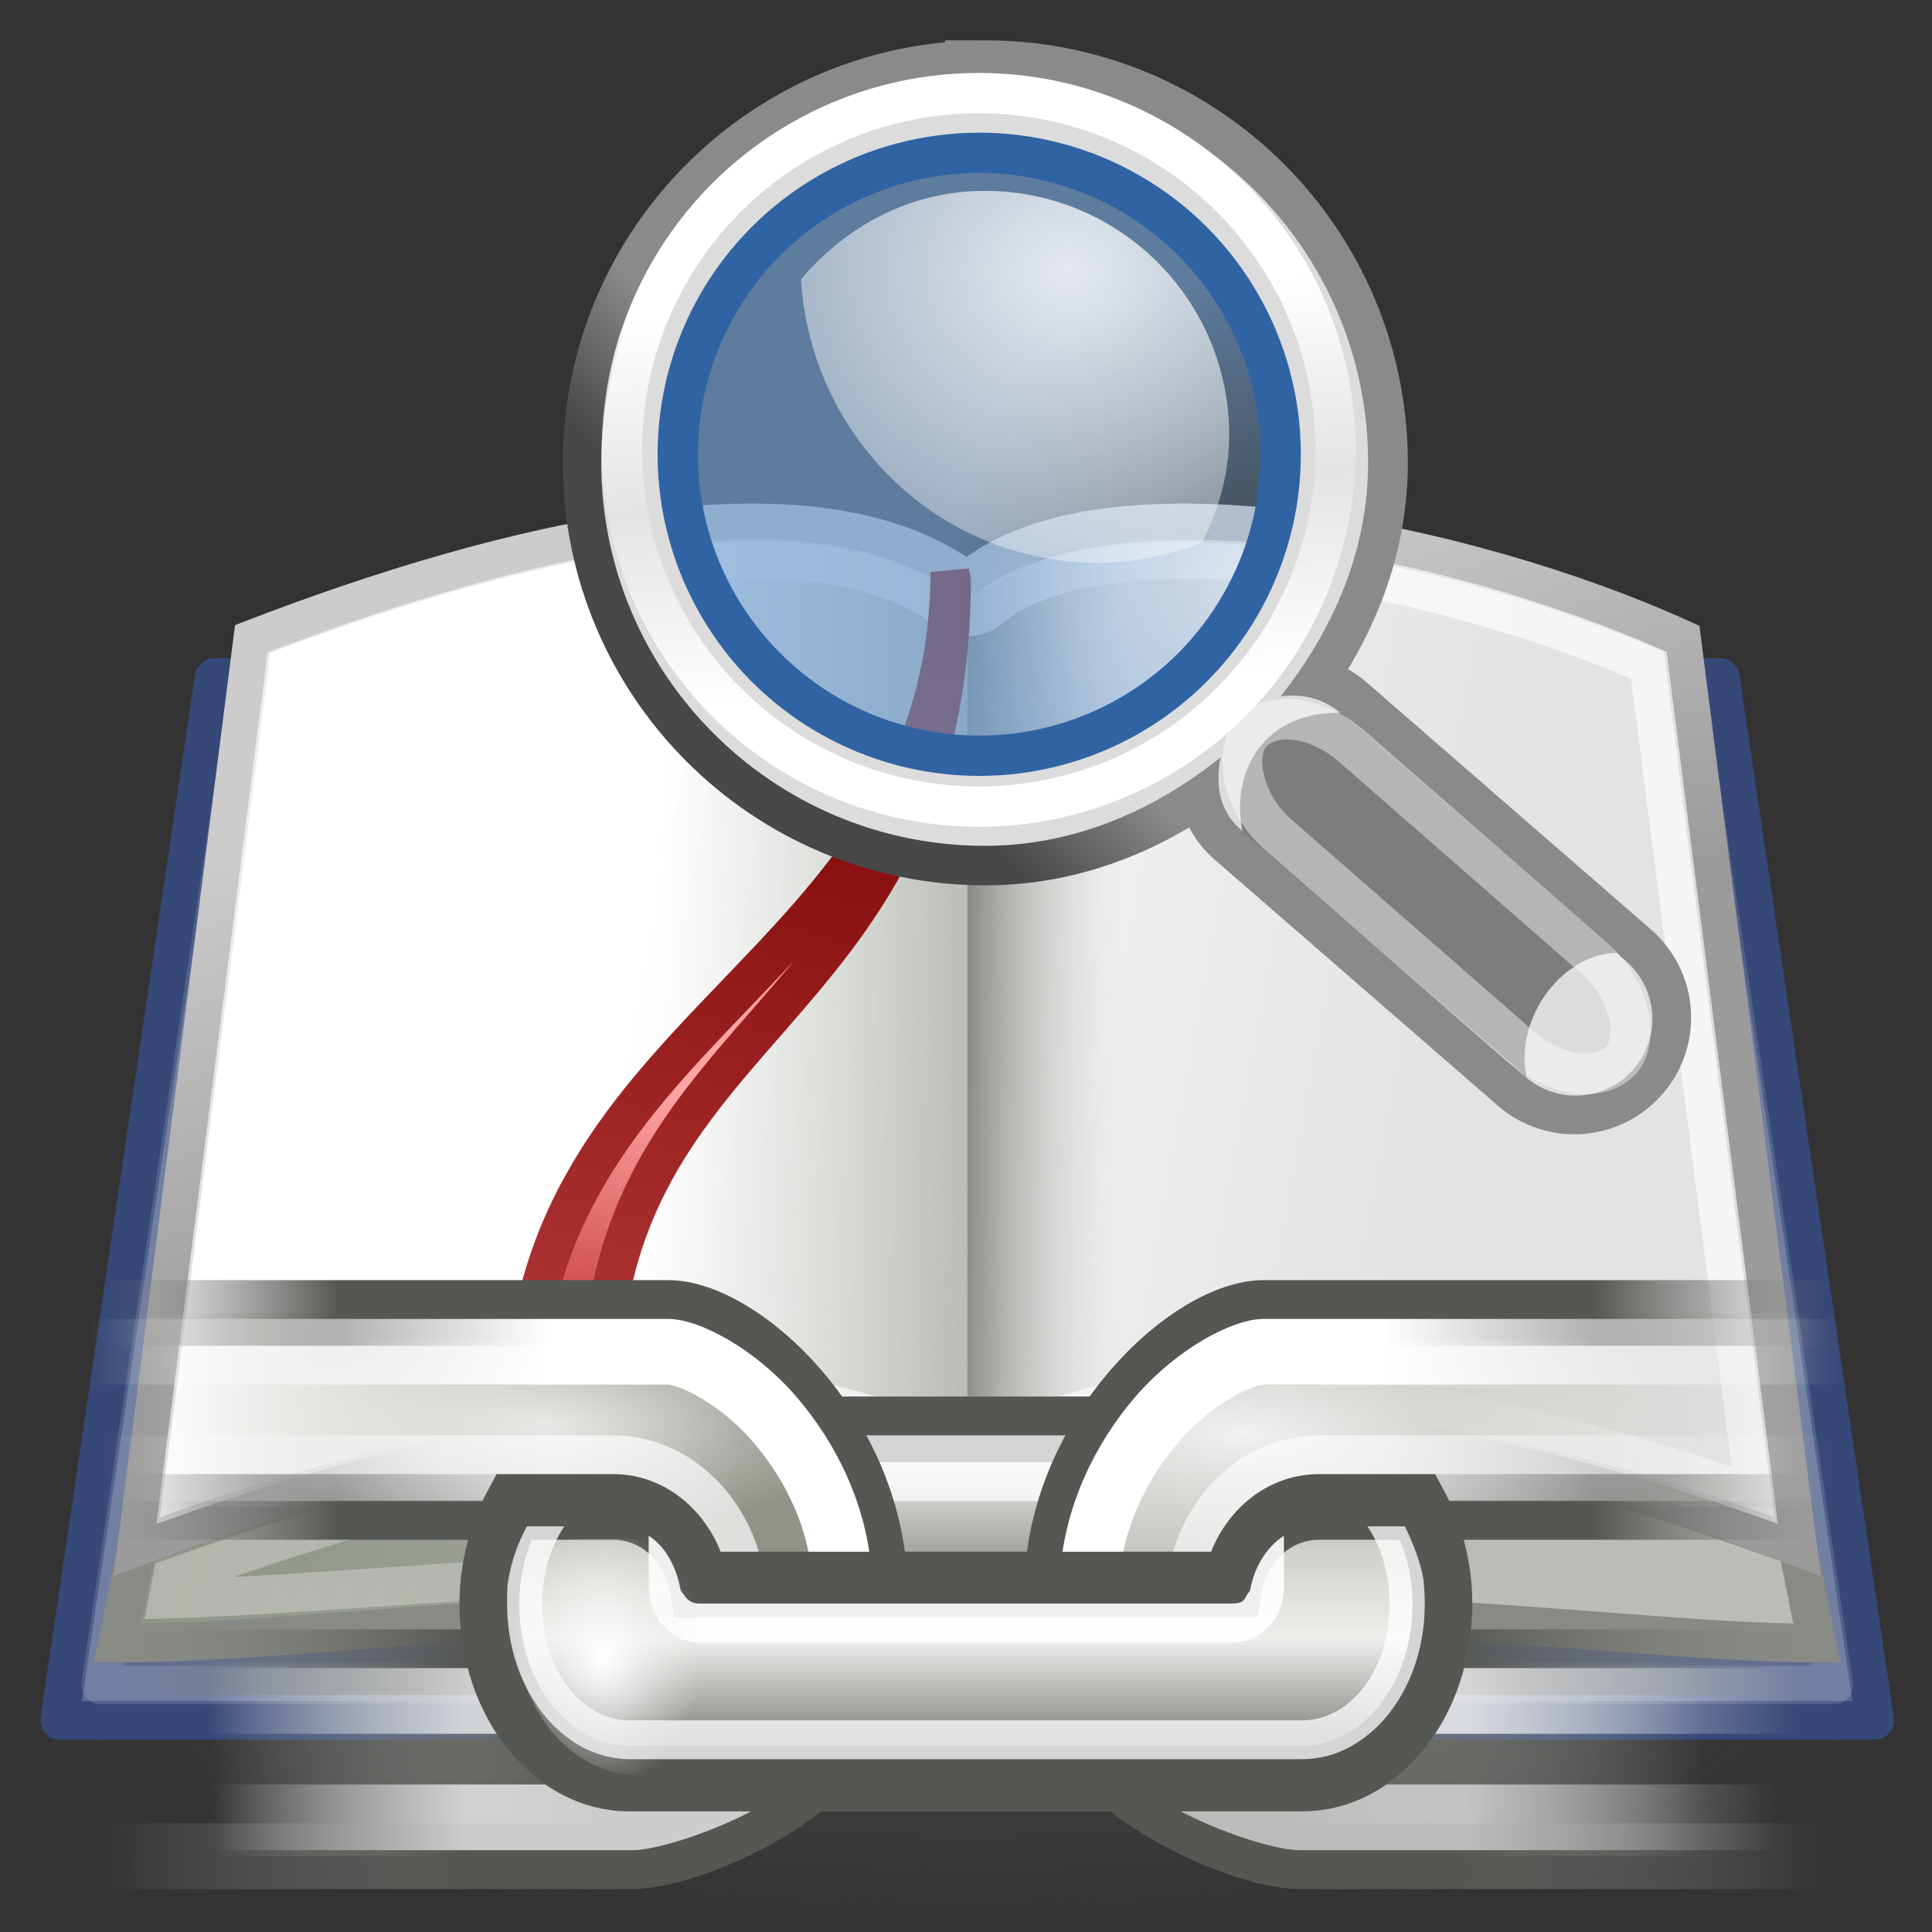 <?xml version="1.0" encoding="UTF-8" standalone="no"?>
<!-- Created with Inkscape (http://www.inkscape.org/) -->

<svg
   width="48"
   height="48"
   viewBox="0 0 12.7 12.7"
   version="1.1"
   id="svg4296"
   inkscape:version="1.1.1 (3bf5ae0d25, 2021-09-20)"
   sodipodi:docname="gramps-citation-ref.svg"
   xmlns:inkscape="http://www.inkscape.org/namespaces/inkscape"
   xmlns:sodipodi="http://sodipodi.sourceforge.net/DTD/sodipodi-0.dtd"
   xmlns:xlink="http://www.w3.org/1999/xlink"
   xmlns="http://www.w3.org/2000/svg"
   xmlns:svg="http://www.w3.org/2000/svg">
  <rect x="0" y="0" width="12.7" height="12.7" fill="#333333" stroke="none"/>
  <sodipodi:namedview
     id="namedview4298"
     pagecolor="#ededed"
     bordercolor="#666666"
     borderopacity="1.0"
     inkscape:pageshadow="2"
     inkscape:pageopacity="1"
     inkscape:pagecheckerboard="0"
     inkscape:document-units="mm"
     showgrid="true"
     units="px"
     inkscape:showpageshadow="false"
     showguides="true"
     inkscape:guide-bbox="true"
     inkscape:zoom="11.4017"
     inkscape:cx="33.328363"
     inkscape:cy="23.899945"
     inkscape:window-width="1920"
     inkscape:window-height="1001"
     inkscape:window-x="-9"
     inkscape:window-y="-9"
     inkscape:window-maximized="1"
     inkscape:current-layer="layer1">
    <inkscape:grid
       type="xygrid"
       id="grid4462"
       spacingx="0.265"
       spacingy="0.265"
       empspacing="10"
       originx="0"
       originy="0" />
    <sodipodi:guide
       position="0.265,0.265"
       orientation="1,0"
       id="guide4464" />
    <sodipodi:guide
       position="0.265,12.435"
       orientation="0,-1"
       id="guide4466" />
    <sodipodi:guide
       position="12.435,0.265"
       orientation="0,-1"
       id="guide4468" />
    <sodipodi:guide
       position="12.435,12.435"
       orientation="1,0"
       id="guide4470" />
  </sodipodi:namedview>
  <defs
     id="defs4293">
    <radialGradient
       inkscape:collect="always"
       xlink:href="#linearGradient4467"
       id="radialGradient2738"
       gradientUnits="userSpaceOnUse"
       gradientTransform="matrix(2.593,0,0,2.252,-25.06,-18.941)"
       cx="15.414"
       cy="13.078"
       fx="15.414"
       fy="13.078"
       r="6.656" />
    <radialGradient
       inkscape:collect="always"
       xlink:href="#linearGradient4454"
       id="radialGradient2736"
       gradientUnits="userSpaceOnUse"
       gradientTransform="matrix(-1,0,0,1,43.352,0)"
       cx="18.241"
       cy="21.818"
       fx="18.241"
       fy="21.818"
       r="8.309" />
    <linearGradient
       inkscape:collect="always"
       xlink:href="#linearGradient2366"
       id="linearGradient2734"
       gradientUnits="userSpaceOnUse"
       gradientTransform="matrix(-1,0,0,1,44.178,0)"
       x1="18.293"
       y1="13.602"
       x2="17.501"
       y2="25.743" />
    <linearGradient
       inkscape:collect="always"
       xlink:href="#linearGradient4440"
       id="linearGradient2732"
       gradientUnits="userSpaceOnUse"
       gradientTransform="matrix(-1.335,0,0,1.291,55.158,-7.461)"
       x1="30.656"
       y1="34"
       x2="33.219"
       y2="31.062" />
    <linearGradient
       inkscape:collect="always"
       xlink:href="#linearGradient2846"
       id="linearGradient2730"
       gradientUnits="userSpaceOnUse"
       gradientTransform="matrix(-1,0,0,1,48.184,0)"
       x1="27.366"
       y1="26.58"
       x2="31.336"
       y2="30.558" />
    <linearGradient
       id="linearGradient4467">
      <stop
         id="stop4469"
         offset="0"
         style="stop-color:#ffffff;stop-opacity:1;" />
      <stop
         id="stop4471"
         offset="1"
         style="stop-color:#ffffff;stop-opacity:0.248;" />
    </linearGradient>
    <linearGradient
       id="linearGradient4454">
      <stop
         id="stop4456"
         offset="0"
         style="stop-color:#729fcf;stop-opacity:0.208;" />
      <stop
         id="stop4458"
         offset="1"
         style="stop-color:#729fcf;stop-opacity:0.676;" />
    </linearGradient>
    <linearGradient
       id="linearGradient2366">
      <stop
         style="stop-color:#ffffff;stop-opacity:1;"
         offset="0"
         id="stop2368" />
      <stop
         id="stop2374"
         offset="0.5"
         style="stop-color:#ffffff;stop-opacity:0.219;" />
      <stop
         style="stop-color:#ffffff;stop-opacity:1;"
         offset="1"
         id="stop2370" />
    </linearGradient>
    <linearGradient
       id="linearGradient4440">
      <stop
         id="stop4442"
         offset="0"
         style="stop-color:#7d7d7d;stop-opacity:1;" />
      <stop
         style="stop-color:#b1b1b1;stop-opacity:1;"
         offset="0.5"
         id="stop4448" />
      <stop
         id="stop4444"
         offset="1"
         style="stop-color:#686868;stop-opacity:1;" />
    </linearGradient>
    <linearGradient
       id="linearGradient2846">
      <stop
         style="stop-color:#8a8a8a;stop-opacity:1;"
         offset="0"
         id="stop2848" />
      <stop
         style="stop-color:#484848;stop-opacity:1;"
         offset="1"
         id="stop2850" />
    </linearGradient>
    <linearGradient
       id="linearGradient4477"
       inkscape:collect="always">
      <stop
         id="stop4479"
         offset="0"
         style="stop-color:#000000;stop-opacity:1;" />
      <stop
         id="stop4481"
         offset="1"
         style="stop-color:#000000;stop-opacity:0;" />
    </linearGradient>
    <linearGradient
       inkscape:collect="always"
       id="linearGradient2309">
      <stop
         style="stop-color:#ffffff;stop-opacity:1;"
         offset="0"
         id="stop2311" />
      <stop
         style="stop-color:#ffffff;stop-opacity:0;"
         offset="1"
         id="stop2313" />
    </linearGradient>
    <linearGradient
       inkscape:collect="always"
       id="linearGradient2301">
      <stop
         style="stop-color:#790000;stop-opacity:1"
         offset="0"
         id="stop2303" />
      <stop
         style="stop-color:#b03636;stop-opacity:1"
         offset="1"
         id="stop2305" />
    </linearGradient>
    <linearGradient
       inkscape:collect="always"
       id="linearGradient2286">
      <stop
         style="stop-color:#555753"
         offset="0"
         id="stop2288" />
      <stop
         style="stop-color:#555753;stop-opacity:0"
         offset="1"
         id="stop2290" />
    </linearGradient>
    <linearGradient
       inkscape:collect="always"
       id="linearGradient2276">
      <stop
         style="stop-color:#babdb6;stop-opacity:1;"
         offset="0"
         id="stop2278" />
      <stop
         style="stop-color:#8f9488;stop-opacity:1"
         offset="1"
         id="stop2280" />
    </linearGradient>
    <linearGradient
       inkscape:collect="always"
       id="linearGradient2258">
      <stop
         style="stop-color:#ffa4a4;stop-opacity:1"
         offset="0"
         id="stop2260" />
      <stop
         style="stop-color:#a40000"
         offset="1"
         id="stop2262" />
    </linearGradient>
    <linearGradient
       inkscape:collect="always"
       id="linearGradient2235">
      <stop
         style="stop-color:#cccccc;stop-opacity:1"
         offset="0"
         id="stop2237" />
      <stop
         style="stop-color:#9b9b9b;stop-opacity:1"
         offset="1"
         id="stop2239" />
    </linearGradient>
    <linearGradient
       inkscape:collect="always"
       id="linearGradient2229">
      <stop
         style="stop-color:#888a85"
         offset="0"
         id="stop2231" />
      <stop
         style="stop-color:#d3d7cf;stop-opacity:0;"
         offset="1"
         id="stop2233" />
    </linearGradient>
    <linearGradient
       id="linearGradient2221"
       inkscape:collect="always">
      <stop
         id="stop2223"
         offset="0"
         style="stop-color:#babdb6" />
      <stop
         id="stop2225"
         offset="1"
         style="stop-color:#d3d7cf;stop-opacity:0;" />
    </linearGradient>
    <linearGradient
       inkscape:collect="always"
       id="linearGradient2184">
      <stop
         style="stop-color:#ffffff;stop-opacity:1;"
         offset="0"
         id="stop2186" />
      <stop
         style="stop-color:#e3e3e3;stop-opacity:1"
         offset="1"
         id="stop2188" />
    </linearGradient>
    <radialGradient
       inkscape:collect="always"
       xlink:href="#linearGradient4477"
       id="radialGradient7516"
       gradientUnits="userSpaceOnUse"
       gradientTransform="matrix(1,0,0,0.238,-1.864568e-14,28.933)"
       cx="24.13"
       cy="37.968"
       fx="24.13"
       fy="37.968"
       r="16.529" />
    <linearGradient
       inkscape:collect="always"
       xlink:href="#linearGradient2846"
       id="linearGradient7518"
       gradientUnits="userSpaceOnUse"
       x1="27.366"
       y1="26.58"
       x2="31.336"
       y2="30.558" />
    <linearGradient
       inkscape:collect="always"
       xlink:href="#linearGradient4440"
       id="linearGradient7520"
       gradientUnits="userSpaceOnUse"
       gradientTransform="matrix(1.335,0,0,1.291,-6.974,-7.461)"
       x1="30.656"
       y1="34"
       x2="33.219"
       y2="31.062" />
    <linearGradient
       inkscape:collect="always"
       xlink:href="#linearGradient2366"
       id="linearGradient7522"
       gradientUnits="userSpaceOnUse"
       x1="18.293"
       y1="13.602"
       x2="17.501"
       y2="25.743" />
    <radialGradient
       inkscape:collect="always"
       xlink:href="#linearGradient4454"
       id="radialGradient7524"
       gradientUnits="userSpaceOnUse"
       cx="18.241"
       cy="21.818"
       fx="18.241"
       fy="21.818"
       r="8.309" />
    <radialGradient
       inkscape:collect="always"
       xlink:href="#linearGradient4467"
       id="radialGradient7526"
       gradientUnits="userSpaceOnUse"
       gradientTransform="matrix(2.593,-7.7469e-24,-5.714443e-24,2.252,-25.06,-18.941)"
       cx="15.414"
       cy="13.078"
       fx="15.414"
       fy="13.078"
       r="6.656" />
    <linearGradient
       id="linearGradient3702">
      <stop
         style="stop-color:black;stop-opacity:0;"
         offset="0"
         id="stop3704" />
      <stop
         id="stop3710"
         offset="0.5"
         style="stop-color:black;stop-opacity:1;" />
      <stop
         style="stop-color:black;stop-opacity:0;"
         offset="1"
         id="stop3706" />
    </linearGradient>
    <linearGradient
       id="linearGradient5345">
      <stop
         style="stop-color:#ef2929;stop-opacity:1;"
         offset="0"
         id="stop5347" />
      <stop
         id="stop1936"
         offset="0.425"
         style="stop-color:#cc0000;stop-opacity:1;" />
      <stop
         id="stop7129"
         offset="0.904"
         style="stop-color:#cc0000;stop-opacity:1;" />
      <stop
         style="stop-color:#ef2929;stop-opacity:1;"
         offset="1"
         id="stop5349" />
    </linearGradient>
    <linearGradient
       id="linearGradient2378">
      <stop
         style="stop-color:#ffffff;stop-opacity:1;"
         offset="0"
         id="stop2380" />
      <stop
         id="stop4146"
         offset="0.25"
         style="stop-color:#fefede;stop-opacity:0.918;" />
      <stop
         id="stop2386"
         offset="0.5"
         style="stop-color:#f5f328;stop-opacity:1;" />
      <stop
         style="stop-color:#f5f32d;stop-opacity:0.122;"
         offset="1"
         id="stop2382" />
    </linearGradient>
    <linearGradient
       id="linearGradient15662">
      <stop
         id="stop15664"
         offset="0"
         style="stop-color:#ffffff;stop-opacity:1;" />
      <stop
         id="stop15666"
         offset="1"
         style="stop-color:#f8f8f8;stop-opacity:1;" />
    </linearGradient>
    <linearGradient
       id="linearGradient269">
      <stop
         id="stop270"
         offset="0"
         style="stop-color:#a3a3a3;stop-opacity:1;" />
      <stop
         id="stop271"
         offset="1"
         style="stop-color:#8a8a8a;stop-opacity:1;" />
    </linearGradient>
    <linearGradient
       id="linearGradient259">
      <stop
         id="stop260"
         offset="0"
         style="stop-color:#fafafa;stop-opacity:1;" />
      <stop
         id="stop261"
         offset="1"
         style="stop-color:#bbbbbb;stop-opacity:1;" />
    </linearGradient>
    <radialGradient
       inkscape:collect="always"
       xlink:href="#linearGradient2378"
       id="radialGradient3271"
       cx="38.659"
       cy="9.341"
       fx="38.659"
       fy="9.341"
       r="8.342"
       gradientUnits="userSpaceOnUse" />
    <linearGradient
       id="linearGradient7273">
      <stop
         style="stop-color:#edc07d;stop-opacity:1"
         offset="0"
         id="stop7269" />
      <stop
         style="stop-color:#df9725;stop-opacity:1;"
         offset="1"
         id="stop7271" />
    </linearGradient>
    <radialGradient
       inkscape:collect="always"
       xlink:href="#linearGradient4477"
       id="radialGradient1702"
       gradientUnits="userSpaceOnUse"
       cx="31.113"
       cy="19.009"
       fx="31.113"
       fy="19.009"
       r="8.662" />
    <linearGradient
       id="linearGradient3493">
      <stop
         id="stop3495"
         offset="0"
         style="stop-color:#888a85;stop-opacity:1;" />
      <stop
         id="stop3497"
         offset="1"
         style="stop-color:#555753;stop-opacity:0.941;" />
    </linearGradient>
    <radialGradient
       inkscape:collect="always"
       xlink:href="#linearGradient3493"
       id="radialGradient1732"
       gradientUnits="userSpaceOnUse"
       gradientTransform="matrix(1.799,3.805072e-16,-2.72323e-16,1.169,-52.174,24.564)"
       cx="28.09"
       cy="27.203"
       fx="28.09"
       fy="27.203"
       r="13.565" />
    <radialGradient
       inkscape:collect="always"
       xlink:href="#linearGradient4477"
       id="radialGradient1708"
       gradientUnits="userSpaceOnUse"
       cx="31.113"
       cy="19.009"
       fx="31.113"
       fy="19.009"
       r="8.662" />
    <linearGradient
       id="linearGradient2614">
      <stop
         id="stop2616"
         offset="0"
         style="stop-color:#d3d7cf;stop-opacity:1;" />
      <stop
         id="stop2618"
         offset="1"
         style="stop-color:#aeb1a9;stop-opacity:1;" />
    </linearGradient>
    <radialGradient
       inkscape:collect="always"
       xlink:href="#linearGradient2614"
       id="radialGradient1710"
       gradientUnits="userSpaceOnUse"
       gradientTransform="matrix(0.788,3.877637e-16,-3.877637e-16,0.788,6.221,3.618)"
       cx="29.345"
       cy="17.064"
       fx="29.345"
       fy="17.064"
       r="9.162" />
    <linearGradient
       id="linearGradient4344">
      <stop
         style="stop-color:#727e0a;stop-opacity:1;"
         offset="0"
         id="stop4346" />
      <stop
         style="stop-color:#5b6508;stop-opacity:1;"
         offset="1"
         id="stop4348" />
    </linearGradient>
    <linearGradient
       id="linearGradient4338">
      <stop
         id="stop4340"
         offset="0"
         style="stop-color:#e9b15e;stop-opacity:1;" />
      <stop
         id="stop4342"
         offset="1"
         style="stop-color:#966416;stop-opacity:1;" />
    </linearGradient>
    <linearGradient
       id="linearGradient4163">
      <stop
         style="stop-color:#3b74bc;stop-opacity:1;"
         offset="0"
         id="stop4165" />
      <stop
         style="stop-color:#2d5990;stop-opacity:1;"
         offset="1"
         id="stop4167" />
    </linearGradient>
    <linearGradient
       id="linearGradient3824">
      <stop
         style="stop-color:#ffffff;stop-opacity:1;"
         offset="0"
         id="stop3826" />
      <stop
         style="stop-color:#c9c9c9;stop-opacity:1;"
         offset="1"
         id="stop3828" />
    </linearGradient>
    <linearGradient
       id="linearGradient3800">
      <stop
         style="stop-color:#f4d9b1;stop-opacity:1;"
         offset="0"
         id="stop3802" />
      <stop
         style="stop-color:#df9725;stop-opacity:1;"
         offset="1"
         id="stop3804" />
    </linearGradient>
    <radialGradient
       inkscape:collect="always"
       xlink:href="#linearGradient3800"
       id="radialGradient3806"
       cx="29.345"
       cy="17.064"
       fx="29.345"
       fy="17.064"
       r="9.162"
       gradientUnits="userSpaceOnUse" />
    <linearGradient
       inkscape:collect="always"
       xlink:href="#linearGradient3824"
       id="linearGradient4175"
       gradientUnits="userSpaceOnUse"
       x1="30.936"
       y1="29.553"
       x2="30.936"
       y2="35.803"
       gradientTransform="translate(0.707,0)" />
    <linearGradient
       inkscape:collect="always"
       xlink:href="#linearGradient3824"
       id="linearGradient4332"
       gradientUnits="userSpaceOnUse"
       x1="30.936"
       y1="29.553"
       x2="30.936"
       y2="35.803"
       gradientTransform="translate(-13.125,-7)" />
    <radialGradient
       inkscape:collect="always"
       xlink:href="#linearGradient4344"
       id="radialGradient4350"
       cx="16.215"
       cy="19.836"
       fx="16.215"
       fy="19.836"
       r="13.565"
       gradientTransform="matrix(1,0,0,0.682,0,8.234)"
       gradientUnits="userSpaceOnUse" />
    <linearGradient
       inkscape:collect="always"
       xlink:href="#linearGradient4477"
       id="linearGradient4372"
       gradientUnits="userSpaceOnUse"
       gradientTransform="matrix(0.983,0.182,-0.182,0.983,-7.072,-9.825)"
       x1="20.662"
       y1="35.818"
       x2="22.627"
       y2="36.218" />
    <radialGradient
       inkscape:collect="always"
       xlink:href="#linearGradient4477"
       id="radialGradient2343"
       gradientUnits="userSpaceOnUse"
       cx="31.113"
       cy="19.009"
       fx="31.113"
       fy="19.009"
       r="8.662" />
    <radialGradient
       inkscape:collect="always"
       xlink:href="#linearGradient4163"
       id="radialGradient2345"
       gradientUnits="userSpaceOnUse"
       gradientTransform="matrix(1.298,0,0,0.885,-8.359,4.94)"
       cx="28.09"
       cy="27.203"
       fx="28.09"
       fy="27.203"
       r="13.565" />
    <linearGradient
       inkscape:collect="always"
       xlink:href="#linearGradient3824"
       id="linearGradient2347"
       gradientUnits="userSpaceOnUse"
       x1="30.936"
       y1="29.553"
       x2="30.936"
       y2="35.803" />
    <radialGradient
       inkscape:collect="always"
       xlink:href="#linearGradient4477"
       id="radialGradient2349"
       gradientUnits="userSpaceOnUse"
       cx="31.113"
       cy="19.009"
       fx="31.113"
       fy="19.009"
       r="8.662" />
    <radialGradient
       inkscape:collect="always"
       xlink:href="#linearGradient3800"
       id="radialGradient2351"
       gradientUnits="userSpaceOnUse"
       gradientTransform="matrix(0.788,0,0,0.788,6.221,3.618)"
       cx="29.345"
       cy="17.064"
       fx="29.345"
       fy="17.064"
       r="9.162" />
    <linearGradient
       inkscape:collect="always"
       xlink:href="#linearGradient4477"
       id="linearGradient2353"
       gradientUnits="userSpaceOnUse"
       gradientTransform="matrix(0.983,0.182,-0.182,0.983,6.232,-2.651)"
       x1="20.662"
       y1="35.818"
       x2="22.627"
       y2="36.218" />
    <linearGradient
       x1="23.467"
       y1="20.202"
       x2="23.467"
       y2="17.016"
       id="linearGradient2634"
       xlink:href="#linearGradient3303"
       gradientUnits="userSpaceOnUse"
       gradientTransform="matrix(0.6,0,0,0.6,-2.675,41.077)" />
    <linearGradient
       id="linearGradient3303">
      <stop
         style="stop-color:#888a85;stop-opacity:1"
         offset="0"
         id="stop57" />
      <stop
         style="stop-color:#eeeeec;stop-opacity:1"
         offset="1"
         id="stop59" />
    </linearGradient>
    <linearGradient
       x1="32.31"
       y1="15.875"
       x2="44.188"
       y2="15.875"
       id="linearGradient2636"
       xlink:href="#linearGradient3397"
       gradientUnits="userSpaceOnUse"
       gradientTransform="matrix(0.6,0,0,0.6,-2.675,41.077)" />
    <linearGradient
       id="linearGradient3397">
      <stop
         style="stop-color:#555753;stop-opacity:1"
         offset="0"
         id="stop47" />
      <stop
         style="stop-color:#d3d7cf;stop-opacity:0"
         offset="1"
         id="stop49" />
    </linearGradient>
    <linearGradient
       x1="37.124"
       y1="13.375"
       x2="47.562"
       y2="13.375"
       id="linearGradient2638"
       xlink:href="#linearGradient3377"
       gradientUnits="userSpaceOnUse"
       gradientTransform="matrix(0.6,0,0,0.6,-2.675,41.077)" />
    <linearGradient
       id="linearGradient3377">
      <stop
         style="stop-color:#555753;stop-opacity:1"
         offset="0"
         id="stop35" />
      <stop
         style="stop-color:#888a85;stop-opacity:0"
         offset="1"
         id="stop37" />
    </linearGradient>
    <linearGradient
       x1="37.551"
       y1="26.433"
       x2="46.821"
       y2="26.433"
       id="linearGradient2640"
       xlink:href="#linearGradient2309"
       gradientUnits="userSpaceOnUse"
       gradientTransform="matrix(0.6,0,0,0.6,-2.675,41.077)" />
    <linearGradient
       x1="36.122"
       y1="15.875"
       x2="47.313"
       y2="15.875"
       id="linearGradient2642"
       xlink:href="#linearGradient2221"
       gradientUnits="userSpaceOnUse"
       gradientTransform="matrix(0.6,0,0,0.6,-2.675,41.077)" />
    <linearGradient
       x1="41.125"
       y1="13.375"
       x2="47.562"
       y2="13.375"
       id="linearGradient2644"
       xlink:href="#linearGradient3377"
       gradientUnits="userSpaceOnUse"
       gradientTransform="matrix(0.6,0,0,0.6,-2.675,41.077)" />
    <radialGradient
       cx="31.35"
       cy="14.915"
       r="12"
       fx="31.35"
       fy="14.915"
       id="radialGradient2646"
       xlink:href="#linearGradient3417"
       gradientUnits="userSpaceOnUse"
       gradientTransform="matrix(1.027,7.049762e-7,-2.341676e-7,0.341,-0.857,11.255)" />
    <linearGradient
       id="linearGradient3417">
      <stop
         style="stop-color:#ffffff;stop-opacity:1"
         offset="0"
         id="stop52" />
      <stop
         style="stop-color:#eeeeec;stop-opacity:0"
         offset="1"
         id="stop54" />
    </linearGradient>
    <linearGradient
       x1="35.176"
       y1="17.241"
       x2="47.651"
       y2="17.241"
       id="linearGradient2648"
       xlink:href="#linearGradient2309"
       gradientUnits="userSpaceOnUse"
       gradientTransform="matrix(0.6,0,0,0.6,-2.675,41.077)" />
    <linearGradient
       x1="35.253"
       y1="14.589"
       x2="48.083"
       y2="14.589"
       id="linearGradient2650"
       xlink:href="#linearGradient2309"
       gradientUnits="userSpaceOnUse"
       gradientTransform="matrix(0.6,0,0,0.6,-2.675,41.077)" />
    <linearGradient
       x1="37.551"
       y1="26.433"
       x2="46.259"
       y2="26.433"
       id="linearGradient2652"
       xlink:href="#linearGradient2309"
       gradientUnits="userSpaceOnUse"
       gradientTransform="matrix(0.6,0,0,0.6,-2.675,41.077)" />
    <linearGradient
       x1="34.122"
       y1="15.812"
       x2="44.854"
       y2="16.062"
       id="linearGradient2654"
       xlink:href="#linearGradient3397"
       gradientUnits="userSpaceOnUse"
       gradientTransform="matrix(-0.6,0,0,0.6,25.664,41.077)" />
    <linearGradient
       x1="37.5"
       y1="13.438"
       x2="47.562"
       y2="13.375"
       id="linearGradient2656"
       xlink:href="#linearGradient3377"
       gradientUnits="userSpaceOnUse"
       gradientTransform="matrix(-0.6,0,0,0.6,25.664,41.077)" />
    <linearGradient
       x1="37.551"
       y1="26.433"
       x2="44.822"
       y2="26.433"
       id="linearGradient2658"
       xlink:href="#linearGradient2309"
       gradientUnits="userSpaceOnUse"
       gradientTransform="matrix(-0.6,0,0,0.6,25.664,41.077)" />
    <linearGradient
       x1="29.861"
       y1="15.875"
       x2="46.563"
       y2="15.875"
       id="linearGradient2660"
       xlink:href="#linearGradient3387"
       gradientUnits="userSpaceOnUse"
       gradientTransform="matrix(-0.6,0,0,0.6,25.664,41.077)" />
    <linearGradient
       id="linearGradient3387">
      <stop
         style="stop-color:#8f9388;stop-opacity:1"
         offset="0"
         id="stop40" />
      <stop
         style="stop-color:#c6cac2;stop-opacity:1"
         offset="0.5"
         id="stop42" />
      <stop
         style="stop-color:#d3d7cf;stop-opacity:0"
         offset="1"
         id="stop44" />
    </linearGradient>
    <linearGradient
       x1="41.125"
       y1="13.375"
       x2="47.562"
       y2="13.375"
       id="linearGradient2662"
       xlink:href="#linearGradient3377"
       gradientUnits="userSpaceOnUse"
       gradientTransform="matrix(-0.6,0,0,0.6,25.664,41.077)" />
    <radialGradient
       cx="35.973"
       cy="14.052"
       r="12"
       fx="35.973"
       fy="14.052"
       id="radialGradient2664"
       xlink:href="#linearGradient3417"
       gradientUnits="userSpaceOnUse"
       gradientTransform="matrix(0.751,2.345941e-6,-7.16423e-7,0.229,8.256,12.932)" />
    <linearGradient
       x1="35.176"
       y1="17.241"
       x2="47.651"
       y2="17.241"
       id="linearGradient2666"
       xlink:href="#linearGradient2309"
       gradientUnits="userSpaceOnUse"
       gradientTransform="matrix(-0.6,0,0,0.6,25.664,41.077)" />
    <linearGradient
       x1="35.253"
       y1="14.589"
       x2="48.083"
       y2="14.589"
       id="linearGradient2668"
       xlink:href="#linearGradient2309"
       gradientUnits="userSpaceOnUse"
       gradientTransform="matrix(-0.6,0,0,0.6,25.664,41.077)" />
    <linearGradient
       x1="37.551"
       y1="26.433"
       x2="44.571"
       y2="26.433"
       id="linearGradient2670"
       xlink:href="#linearGradient2309"
       gradientUnits="userSpaceOnUse"
       gradientTransform="matrix(-0.6,0,0,0.6,25.664,41.077)" />
    <linearGradient
       x1="20"
       y1="24"
       x2="20"
       y2="19.121"
       id="linearGradient2672"
       xlink:href="#linearGradient3473"
       gradientUnits="userSpaceOnUse"
       gradientTransform="matrix(0.6,0,0,0.6,-2.675,41.077)" />
    <linearGradient
       id="linearGradient3473">
      <stop
         style="stop-color:#888a85;stop-opacity:1"
         offset="0"
         id="stop62" />
      <stop
         style="stop-color:#eeeeec;stop-opacity:1"
         offset="0.5"
         id="stop64" />
      <stop
         style="stop-color:#cecec8;stop-opacity:1"
         offset="1"
         id="stop66" />
    </linearGradient>
    <radialGradient
       cx="7.013"
       cy="22.256"
       r="13"
       fx="7.013"
       fy="22.256"
       id="radialGradient2674"
       xlink:href="#linearGradient3417"
       gradientUnits="userSpaceOnUse"
       gradientTransform="matrix(0.212,0,0,0.255,12.012,16.329)" />
    <radialGradient
       inkscape:collect="always"
       xlink:href="#linearGradient4477"
       id="radialGradient7516-6"
       gradientUnits="userSpaceOnUse"
       gradientTransform="matrix(1,0,0,0.238,-1.864568e-14,28.933)"
       cx="24.13"
       cy="37.968"
       fx="24.13"
       fy="37.968"
       r="16.529" />
    <radialGradient
       inkscape:collect="always"
       xlink:href="#linearGradient4454"
       id="radialGradient7524-2"
       gradientUnits="userSpaceOnUse"
       cx="18.241"
       cy="21.818"
       fx="18.241"
       fy="21.818"
       r="8.309" />
    <radialGradient
       inkscape:collect="always"
       xlink:href="#linearGradient4467"
       id="radialGradient7526-5"
       gradientUnits="userSpaceOnUse"
       gradientTransform="matrix(2.593,-7.7469e-24,-5.714443e-24,2.252,-25.06,-18.941)"
       cx="15.414"
       cy="13.078"
       fx="15.414"
       fy="13.078"
       r="6.656" />
    <linearGradient
       id="linearGradient12512">
      <stop
         style="stop-color:#ffffff;stop-opacity:1;"
         offset="0"
         id="stop12513" />
      <stop
         style="stop-color:#fff520;stop-opacity:0.891;"
         offset="0.5"
         id="stop12517" />
      <stop
         style="stop-color:#fff300;stop-opacity:0;"
         offset="1"
         id="stop12514" />
    </linearGradient>
    <radialGradient
       inkscape:collect="always"
       xlink:href="#linearGradient12512"
       id="radialGradient278"
       gradientUnits="userSpaceOnUse"
       cx="55"
       cy="125"
       fx="55"
       fy="125"
       r="14.375" />
    <linearGradient
       id="linearGradient2094">
      <stop
         style="stop-color:#d6e3f0;stop-opacity:1;"
         offset="0"
         id="stop2096" />
      <stop
         style="stop-color:#95b1cf;stop-opacity:1;"
         offset="1"
         id="stop2098" />
    </linearGradient>
    <linearGradient
       id="linearGradient2803">
      <stop
         id="stop2805"
         offset="0"
         style="stop-color:#ffffff;stop-opacity:1;" />
      <stop
         id="stop2807"
         offset="1"
         style="stop-color:#cbcbcb;stop-opacity:1;" />
    </linearGradient>
    <linearGradient
       id="linearGradient2795">
      <stop
         id="stop2797"
         offset="0"
         style="stop-color:#000000;stop-opacity:0.069;" />
      <stop
         id="stop2799-3"
         offset="1"
         style="stop-color:#ffffff;stop-opacity:1;" />
    </linearGradient>
    <radialGradient
       inkscape:collect="always"
       xlink:href="#linearGradient2286"
       id="radialGradient7540-0"
       gradientUnits="userSpaceOnUse"
       gradientTransform="matrix(1.067,0,0,0.289,-1.6,26.927)"
       cx="24"
       cy="36.75"
       fx="24"
       fy="36.75"
       r="22.5" />
    <linearGradient
       inkscape:collect="always"
       xlink:href="#linearGradient2276"
       id="linearGradient4611"
       gradientUnits="userSpaceOnUse"
       x1="37.536"
       y1="34.196"
       x2="9.929"
       y2="20.089" />
    <linearGradient
       inkscape:collect="always"
       xlink:href="#linearGradient2309"
       id="linearGradient4613"
       gradientUnits="userSpaceOnUse"
       x1="6.723"
       y1="37.683"
       x2="37.805"
       y2="29.097" />
    <linearGradient
       inkscape:collect="always"
       xlink:href="#linearGradient2184"
       id="linearGradient4615"
       gradientUnits="userSpaceOnUse"
       x1="15.714"
       y1="16.829"
       x2="36.482"
       y2="20.668" />
    <linearGradient
       inkscape:collect="always"
       xlink:href="#linearGradient2235"
       id="linearGradient4617"
       gradientUnits="userSpaceOnUse"
       x1="19.941"
       y1="10.919"
       x2="24"
       y2="22.751" />
    <linearGradient
       inkscape:collect="always"
       xlink:href="#linearGradient2221"
       id="linearGradient4619"
       gradientUnits="userSpaceOnUse"
       gradientTransform="matrix(-1,0,0,1,48,0)"
       x1="24"
       y1="19.997"
       x2="32"
       y2="19.906" />
    <linearGradient
       inkscape:collect="always"
       xlink:href="#linearGradient2229"
       id="linearGradient4621"
       gradientUnits="userSpaceOnUse"
       gradientTransform="matrix(-1,0,0,1,48,0)"
       x1="24"
       y1="19.506"
       x2="19.982"
       y2="19.55" />
    <linearGradient
       inkscape:collect="always"
       xlink:href="#linearGradient2258"
       id="linearGradient4623"
       gradientUnits="userSpaceOnUse"
       gradientTransform="matrix(-1,0,0,1,48.05,0.268)"
       x1="32.795"
       y1="21.696"
       x2="34.795"
       y2="32.321" />
    <linearGradient
       inkscape:collect="always"
       xlink:href="#linearGradient2301"
       id="linearGradient4625"
       gradientUnits="userSpaceOnUse"
       gradientTransform="matrix(-1,0,0,1,48.05,0.268)"
       x1="23.955"
       y1="10.009"
       x2="29.214"
       y2="30.277" />
    <radialGradient
       inkscape:collect="always"
       xlink:href="#linearGradient2378"
       id="radialGradient3271-8"
       cx="38.659"
       cy="9.341"
       fx="38.659"
       fy="9.341"
       r="8.342"
       gradientUnits="userSpaceOnUse" />
    <radialGradient
       inkscape:collect="always"
       xlink:href="#linearGradient4477"
       id="radialGradient1702-9"
       gradientUnits="userSpaceOnUse"
       cx="31.113"
       cy="19.009"
       fx="31.113"
       fy="19.009"
       r="8.662" />
    <radialGradient
       inkscape:collect="always"
       xlink:href="#linearGradient3493"
       id="radialGradient1732-7"
       gradientUnits="userSpaceOnUse"
       gradientTransform="matrix(1.799,3.805072e-16,-2.72323e-16,1.169,-52.174,24.564)"
       cx="28.09"
       cy="27.203"
       fx="28.09"
       fy="27.203"
       r="13.565" />
    <radialGradient
       inkscape:collect="always"
       xlink:href="#linearGradient4477"
       id="radialGradient1708-1"
       gradientUnits="userSpaceOnUse"
       cx="31.113"
       cy="19.009"
       fx="31.113"
       fy="19.009"
       r="8.662" />
    <radialGradient
       inkscape:collect="always"
       xlink:href="#linearGradient2614"
       id="radialGradient1710-7"
       gradientUnits="userSpaceOnUse"
       gradientTransform="matrix(0.788,3.877637e-16,-3.877637e-16,0.788,6.221,3.618)"
       cx="29.345"
       cy="17.064"
       fx="29.345"
       fy="17.064"
       r="9.162" />
    <radialGradient
       inkscape:collect="always"
       xlink:href="#linearGradient3800"
       id="radialGradient3806-7"
       cx="29.345"
       cy="17.064"
       fx="29.345"
       fy="17.064"
       r="9.162"
       gradientUnits="userSpaceOnUse" />
    <radialGradient
       inkscape:collect="always"
       xlink:href="#linearGradient4344"
       id="radialGradient4350-9"
       cx="16.215"
       cy="19.836"
       fx="16.215"
       fy="19.836"
       r="13.565"
       gradientTransform="matrix(1,0,0,0.682,0,8.234)"
       gradientUnits="userSpaceOnUse" />
    <radialGradient
       inkscape:collect="always"
       xlink:href="#linearGradient4477"
       id="radialGradient2343-1"
       gradientUnits="userSpaceOnUse"
       cx="31.113"
       cy="19.009"
       fx="31.113"
       fy="19.009"
       r="8.662" />
    <radialGradient
       inkscape:collect="always"
       xlink:href="#linearGradient4163"
       id="radialGradient2345-6"
       gradientUnits="userSpaceOnUse"
       gradientTransform="matrix(1.298,0,0,0.885,-8.359,4.94)"
       cx="28.09"
       cy="27.203"
       fx="28.09"
       fy="27.203"
       r="13.565" />
    <radialGradient
       inkscape:collect="always"
       xlink:href="#linearGradient4477"
       id="radialGradient2349-0"
       gradientUnits="userSpaceOnUse"
       cx="31.113"
       cy="19.009"
       fx="31.113"
       fy="19.009"
       r="8.662" />
    <radialGradient
       inkscape:collect="always"
       xlink:href="#linearGradient3800"
       id="radialGradient2351-1"
       gradientUnits="userSpaceOnUse"
       gradientTransform="matrix(0.788,0,0,0.788,6.221,3.618)"
       cx="29.345"
       cy="17.064"
       fx="29.345"
       fy="17.064"
       r="9.162" />
    <linearGradient
       x1="23.467"
       y1="20.202"
       x2="23.467"
       y2="17.016"
       id="linearGradient2634-4"
       xlink:href="#linearGradient3303"
       gradientUnits="userSpaceOnUse"
       gradientTransform="matrix(0.6,0,0,0.6,-2.675,41.077)" />
    <linearGradient
       x1="32.31"
       y1="15.875"
       x2="44.188"
       y2="15.875"
       id="linearGradient2636-4"
       xlink:href="#linearGradient3397"
       gradientUnits="userSpaceOnUse"
       gradientTransform="matrix(0.6,0,0,0.6,-2.675,41.077)" />
    <linearGradient
       x1="37.124"
       y1="13.375"
       x2="47.562"
       y2="13.375"
       id="linearGradient2638-0"
       xlink:href="#linearGradient3377"
       gradientUnits="userSpaceOnUse"
       gradientTransform="matrix(0.6,0,0,0.6,-2.675,41.077)" />
    <linearGradient
       x1="37.551"
       y1="26.433"
       x2="46.821"
       y2="26.433"
       id="linearGradient2640-4"
       xlink:href="#linearGradient2309"
       gradientUnits="userSpaceOnUse"
       gradientTransform="matrix(0.6,0,0,0.6,-2.675,41.077)" />
    <linearGradient
       x1="36.122"
       y1="15.875"
       x2="47.313"
       y2="15.875"
       id="linearGradient2642-1"
       xlink:href="#linearGradient2221"
       gradientUnits="userSpaceOnUse"
       gradientTransform="matrix(0.6,0,0,0.6,-2.675,41.077)" />
    <linearGradient
       x1="41.125"
       y1="13.375"
       x2="47.562"
       y2="13.375"
       id="linearGradient2644-9"
       xlink:href="#linearGradient3377"
       gradientUnits="userSpaceOnUse"
       gradientTransform="matrix(0.6,0,0,0.6,-2.675,41.077)" />
    <radialGradient
       cx="31.35"
       cy="14.915"
       r="12"
       fx="31.35"
       fy="14.915"
       id="radialGradient2646-4"
       xlink:href="#linearGradient3417"
       gradientUnits="userSpaceOnUse"
       gradientTransform="matrix(1.027,7.049762e-7,-2.341676e-7,0.341,-0.857,11.255)" />
    <linearGradient
       x1="35.176"
       y1="17.241"
       x2="47.651"
       y2="17.241"
       id="linearGradient2648-9"
       xlink:href="#linearGradient2309"
       gradientUnits="userSpaceOnUse"
       gradientTransform="matrix(0.6,0,0,0.6,-2.675,41.077)" />
    <linearGradient
       x1="35.253"
       y1="14.589"
       x2="48.083"
       y2="14.589"
       id="linearGradient2650-8"
       xlink:href="#linearGradient2309"
       gradientUnits="userSpaceOnUse"
       gradientTransform="matrix(0.6,0,0,0.6,-2.675,41.077)" />
    <linearGradient
       x1="37.551"
       y1="26.433"
       x2="46.259"
       y2="26.433"
       id="linearGradient2652-1"
       xlink:href="#linearGradient2309"
       gradientUnits="userSpaceOnUse"
       gradientTransform="matrix(0.6,0,0,0.6,-2.675,41.077)" />
    <linearGradient
       x1="34.122"
       y1="15.812"
       x2="44.854"
       y2="16.062"
       id="linearGradient2654-9"
       xlink:href="#linearGradient3397"
       gradientUnits="userSpaceOnUse"
       gradientTransform="matrix(-0.6,0,0,0.6,25.664,41.077)" />
    <linearGradient
       x1="37.5"
       y1="13.438"
       x2="47.562"
       y2="13.375"
       id="linearGradient2656-9"
       xlink:href="#linearGradient3377"
       gradientUnits="userSpaceOnUse"
       gradientTransform="matrix(-0.6,0,0,0.6,25.664,41.077)" />
    <linearGradient
       x1="37.551"
       y1="26.433"
       x2="44.822"
       y2="26.433"
       id="linearGradient2658-7"
       xlink:href="#linearGradient2309"
       gradientUnits="userSpaceOnUse"
       gradientTransform="matrix(-0.6,0,0,0.6,25.664,41.077)" />
    <linearGradient
       x1="29.861"
       y1="15.875"
       x2="46.563"
       y2="15.875"
       id="linearGradient2660-7"
       xlink:href="#linearGradient3387"
       gradientUnits="userSpaceOnUse"
       gradientTransform="matrix(-0.6,0,0,0.6,25.664,41.077)" />
    <linearGradient
       x1="41.125"
       y1="13.375"
       x2="47.562"
       y2="13.375"
       id="linearGradient2662-2"
       xlink:href="#linearGradient3377"
       gradientUnits="userSpaceOnUse"
       gradientTransform="matrix(-0.6,0,0,0.6,25.664,41.077)" />
    <radialGradient
       cx="35.973"
       cy="14.052"
       r="12"
       fx="35.973"
       fy="14.052"
       id="radialGradient2664-5"
       xlink:href="#linearGradient3417"
       gradientUnits="userSpaceOnUse"
       gradientTransform="matrix(0.751,2.345941e-6,-7.16423e-7,0.229,8.256,12.932)" />
    <linearGradient
       x1="35.176"
       y1="17.241"
       x2="47.651"
       y2="17.241"
       id="linearGradient2666-6"
       xlink:href="#linearGradient2309"
       gradientUnits="userSpaceOnUse"
       gradientTransform="matrix(-0.6,0,0,0.6,25.664,41.077)" />
    <linearGradient
       x1="35.253"
       y1="14.589"
       x2="48.083"
       y2="14.589"
       id="linearGradient2668-3"
       xlink:href="#linearGradient2309"
       gradientUnits="userSpaceOnUse"
       gradientTransform="matrix(-0.6,0,0,0.6,25.664,41.077)" />
    <linearGradient
       x1="37.551"
       y1="26.433"
       x2="44.571"
       y2="26.433"
       id="linearGradient2670-2"
       xlink:href="#linearGradient2309"
       gradientUnits="userSpaceOnUse"
       gradientTransform="matrix(-0.6,0,0,0.6,25.664,41.077)" />
    <linearGradient
       x1="20"
       y1="24"
       x2="20"
       y2="19.121"
       id="linearGradient2672-8"
       xlink:href="#linearGradient3473"
       gradientUnits="userSpaceOnUse"
       gradientTransform="matrix(0.6,0,0,0.6,-2.675,41.077)" />
    <radialGradient
       cx="7.013"
       cy="22.256"
       r="13"
       fx="7.013"
       fy="22.256"
       id="radialGradient2674-7"
       xlink:href="#linearGradient3417"
       gradientUnits="userSpaceOnUse"
       gradientTransform="matrix(0.212,0,0,0.255,12.012,16.329)" />
  </defs>
  <g
     inkscape:label="Layer 1"
     inkscape:groupmode="layer"
     id="layer1">
    <g
       id="g1007"
       inkscape:label="citation-group"
       transform="scale(0.265)">
      <g
         id="g7528-6"
         inkscape:label="bookgroup"
         style="display:inline;stroke-width:1.063"
         transform="matrix(0.958,0,0,0.958,1,5.791)">
        <ellipse
           id="path2284-1"
           style="color:#000000;display:inline;overflow:visible;visibility:visible;opacity:0.502;fill:url(#radialGradient7540-0);fill-opacity:1;fill-rule:nonzero;stroke:none;stroke-width:1.013;stroke-linecap:round;stroke-linejoin:miter;stroke-miterlimit:4;stroke-dasharray:none;stroke-dashoffset:17.85;stroke-opacity:1;marker:none;marker-start:none;marker-mid:none;marker-end:none"
           cx="24"
           cy="37.544"
           rx="24"
           ry="6.5" />
        <path
           sodipodi:nodetypes="ccccccccc"
           id="rect1304-7"
           d="m 4.5,11.5 h 39 l 4,27 H 29 l -1,-1 c -2,1.5 -6,1.5 -8,0 l -1,1 H 0.5 Z"
           style="color:#000000;display:block;overflow:visible;visibility:visible;fill:#5b6b94;fill-opacity:1;fill-rule:nonzero;stroke:#364878;stroke-width:1;stroke-linecap:round;stroke-linejoin:round;stroke-miterlimit:4;stroke-dasharray:none;stroke-dashoffset:17.85;stroke-opacity:1;marker:none;marker-start:none;marker-mid:none;marker-end:none" />
        <path
           inkscape:href="#rect1304-7"
           id="path2274-0"
           style="color:#000000;display:inline;overflow:visible;visibility:visible;opacity:0.133;fill:none;fill-opacity:1;fill-rule:nonzero;stroke:#ffffff;stroke-width:1;stroke-linecap:round;stroke-linejoin:round;stroke-miterlimit:4;stroke-dasharray:none;stroke-dashoffset:17.85;stroke-opacity:1;marker:none;marker-start:none;marker-mid:none;marker-end:none"
           xlink:href="#rect1304-7"
           inkscape:original="M 4.5 11.5 L 0.5 38.5 L 19 38.5 L 20 37.5 C 22 39 26 39 28 37.5 L 29 38.5 L 47.5 38.5 L 43.5 11.5 L 4.5 11.5 z "
           inkscape:radius="-0.91809106"
           sodipodi:type="inkscape:offset"
           d="M 5.293,12.418 1.564,37.582 H 18.619 l 0.732,-0.73 a 0.918,0.918 0 0 1 1.199,-0.086 c 0.765,0.574 2.102,0.941 3.449,0.941 1.347,0 2.684,-0.368 3.449,-0.941 a 0.918,0.918 0 0 1 1.199,0.086 l 0.732,0.73 H 46.436 L 42.707,12.418 Z" />
        <path
           sodipodi:nodetypes="cccccccc"
           id="path2180-6"
           d="m 2,36.5 c 5.667,0 14,-1.5 17,0 3,-2.5 7,-2.5 10,0 3,-1.5 12,0 17,0 L 45.5,34 C 38.5,31.5 29,28.5 24,33 19,28.5 9.5,31.5 2.5,34 Z"
           style="fill:url(#linearGradient4611);fill-opacity:1;fill-rule:evenodd;stroke:#888a85;stroke-width:1;stroke-linecap:butt;stroke-linejoin:miter;stroke-miterlimit:4;stroke-dasharray:none;stroke-opacity:1" />
        <path
           inkscape:href="#path2180-6"
           id="path2266-2"
           style="opacity:0.302;fill:none;fill-opacity:1;fill-rule:evenodd;stroke:url(#linearGradient4613);stroke-width:1;stroke-linecap:butt;stroke-linejoin:miter;stroke-miterlimit:4;stroke-dasharray:none;stroke-opacity:1"
           xlink:href="#path2180-6"
           inkscape:original="M 14 30.875 C 10.125 31.375 6 32.75 2.5 34 L 2 36.5 C 7.6666667 36.5 16 35 19 36.5 C 22 34 26 34 29 36.5 C 32 35 41 36.5 46 36.5 L 45.5 34 C 38.5 31.5 29 28.5 24 33 C 21.5 30.75 17.875 30.375 14 30.875 z "
           inkscape:radius="-1.0582203"
           sodipodi:type="inkscape:offset"
           d="M 14.135,31.924 C 10.598,32.38 6.778,33.624 3.416,34.812 l -0.109,0.551 c 2.523,-0.079 5.371,-0.319 8.131,-0.482 2.904,-0.172 5.433,-0.19 7.369,0.525 1.345,-0.989 2.85,-1.53 4.398,-1.676 -2.165,-1.888 -5.39,-2.282 -9.07,-1.807 z m 19.73,0 c -3.68,-0.475 -6.905,-0.082 -9.07,1.807 1.55,0.146 3.056,0.689 4.402,1.68 1.98,-0.729 4.627,-0.702 7.613,-0.529 2.82,0.163 5.581,0.4 7.883,0.48 L 44.584,34.812 C 41.222,33.624 37.402,32.38 33.865,31.924 Z" />
        <path
           sodipodi:nodetypes="ccccccc"
           id="path2182-4"
           d="M 2.5,34 C 9,31.5 20,29 24,33 c 4,-4 15,-1.5 21.5,1 l -3,-23.5 C 37,8 27.5,6 24,9 20,6 12,8 5.5,10.5 Z"
           style="fill:url(#linearGradient4615);fill-opacity:1;fill-rule:evenodd;stroke:url(#linearGradient4617);stroke-width:1;stroke-linecap:butt;stroke-linejoin:miter;stroke-miterlimit:4;stroke-dasharray:none;stroke-opacity:1" />
        <path
           sodipodi:nodetypes="ccccc"
           id="rect2192-9"
           d="M 24,9.5 C 22,8 19.5,7.5 16,8 v 22.5 c 2,-1 6,0 8,2 z"
           style="color:#000000;display:block;overflow:visible;visibility:visible;fill:url(#linearGradient4619);fill-opacity:1;fill-rule:nonzero;stroke:none;stroke-width:1;stroke-linecap:round;stroke-linejoin:miter;stroke-miterlimit:4;stroke-dashoffset:17.85;stroke-opacity:1;marker:none;marker-start:none;marker-mid:none;marker-end:none" />
        <path
           sodipodi:nodetypes="ccccc"
           id="path2195-4"
           d="M 24,9.5 C 25.221,8.804 26.328,7.907 28,8 l 1,22.5 c -1.5,-0.5 -3.5,1 -5,2 z"
           style="color:#000000;display:block;overflow:visible;visibility:visible;fill:url(#linearGradient4621);fill-opacity:1;fill-rule:nonzero;stroke:none;stroke-width:1;stroke-linecap:round;stroke-linejoin:miter;stroke-miterlimit:4;stroke-dashoffset:17.85;stroke-opacity:1;marker:none;marker-start:none;marker-mid:none;marker-end:none" />
        <path
           inkscape:href="#path2182-4"
           id="path2243-2"
           style="opacity:0.651;fill:none;fill-opacity:1;fill-rule:evenodd;stroke:#ffffff;stroke-width:1;stroke-linecap:butt;stroke-linejoin:miter;stroke-miterlimit:4;stroke-dasharray:none;stroke-opacity:1"
           xlink:href="#path2182-4"
           inkscape:original="M 20.335938 7.6171875 C 16.09375 7.03125 10.375 8.625 5.5 10.5 L 2.5 34 C 9 31.5 20 29 24 33 C 28 29 39 31.5 45.5 34 L 42.5 10.5 C 37 8 27.5 6 24 9 C 23 8.25 21.75 7.8125 20.335938 7.6171875 z "
           inkscape:radius="-0.92850536"
           sodipodi:type="inkscape:offset"
           d="M 16.992,8.492 C 13.685,8.765 9.83,9.901 6.346,11.209 L 3.607,32.672 C 6.728,31.572 10.443,30.531 14.088,30.139 17.935,29.724 21.586,30.013 24,31.896 c 2.414,-1.884 6.065,-2.172 9.912,-1.758 3.645,0.393 7.36,1.434 10.48,2.533 L 41.65,11.178 C 39.036,10.044 35.6,9.011 32.385,8.609 28.998,8.186 25.961,8.542 24.604,9.705 a 0.929,0.929 0 0 1 -1.16,0.037 C 22.602,9.111 21.51,8.717 20.209,8.537 19.233,8.402 18.147,8.397 16.992,8.492 Z" />
        <path
           sodipodi:nodetypes="cccccccc"
           id="path2227-8"
           d="m 23.595,9 c -0.045,11.768 -9.545,11.268 -9.045,21.768 l 1,4 -1.5,-0.5 -1,1 -0.5,-4 c -0.5,-11 10.955,-11.911 11,-22.5 z"
           style="fill:url(#linearGradient4623);fill-opacity:1;fill-rule:evenodd;stroke:url(#linearGradient4625);stroke-width:1;stroke-linecap:square;stroke-linejoin:miter;stroke-miterlimit:4;stroke-dasharray:none;stroke-opacity:1" />
      </g>
      <g
         style="display:inline"
         id="g2711"
         transform="matrix(-1,0,0,1,43.962,-4.851)"
         inkscape:r_cx="true"
         inkscape:r_cy="true"
         inkscape:label="magglass">
        <path
           transform="matrix(-0.643,0,0,0.643,31.498,4.829)"
           sodipodi:nodetypes="csscccscccscczzzz"
           id="path2844"
           d="m 18.628,3.144 c -8.139,0 -14.745,6.606 -14.745,14.745 0,8.139 6.606,14.745 14.745,14.745 3.48,0 6.551,-1.384 9.074,-3.403 -0.205,1.007 -0.078,2.035 0.756,2.76 l 10.964,9.527 c 1.233,1.071 3.087,0.931 4.159,-0.302 1.071,-1.233 0.931,-3.087 -0.302,-4.159 L 32.314,27.529 c -0.672,-0.583 -1.493,-0.756 -2.306,-0.643 1.987,-2.512 3.365,-5.549 3.365,-8.998 0,-8.139 -6.606,-14.745 -14.745,-14.745 z m -0.076,1.226 c 7.639,0 13.292,4.789 13.292,13.292 0,8.675 -5.817,13.292 -13.292,13.292 -7.303,0 -13.292,-5.478 -13.292,-13.292 0,-7.984 5.825,-13.292 13.292,-13.292 z"
           style="color:#000000;display:inline;overflow:visible;visibility:visible;fill:#dcdcdc;fill-opacity:1;fill-rule:evenodd;stroke:url(#linearGradient2730);stroke-width:3.109;stroke-linecap:round;stroke-linejoin:miter;stroke-miterlimit:10;stroke-dasharray:none;stroke-dashoffset:0;stroke-opacity:1;marker:none;marker-start:none;marker-mid:none;marker-end:none"
           inkscape:r_cx="true"
           inkscape:r_cy="true" />
        <path
           transform="matrix(-0.643,0,0,0.643,31.498,4.829)"
           style="color:#000000;display:inline;overflow:visible;visibility:visible;fill:#dcdcdc;fill-opacity:1;fill-rule:evenodd;stroke:none;stroke-width:1;stroke-linecap:round;stroke-linejoin:miter;stroke-miterlimit:10;stroke-dasharray:none;stroke-dashoffset:0;stroke-opacity:1;marker:none;marker-start:none;marker-mid:none;marker-end:none"
           d="m 18.603,3.08 c -8.165,0 -14.792,6.627 -14.792,14.792 0,8.165 6.627,14.792 14.792,14.792 3.491,0 6.572,-1.389 9.103,-3.414 -0.206,1.01 -0.078,2.042 0.759,2.769 l 11,9.558 c 1.237,1.075 3.097,0.934 4.172,-0.303 1.075,-1.237 0.934,-3.097 -0.303,-4.172 L 32.333,27.545 c -0.674,-0.585 -1.498,-0.758 -2.314,-0.645 1.993,-2.521 3.376,-5.567 3.376,-9.027 0,-8.165 -6.627,-14.792 -14.792,-14.792 z m -0.076,3.186 c 6.281,2e-7 11.379,5.098 11.379,11.379 0,6.281 -5.098,11.379 -11.379,11.379 -6.281,0 -11.379,-5.098 -11.379,-11.379 2e-7,-6.281 5.098,-11.379 11.379,-11.379 z"
           id="path4430"
           inkscape:r_cx="true"
           inkscape:r_cy="true" />
        <path
           transform="matrix(-0.643,0,0,0.643,31.498,4.829)"
           style="color:#000000;display:inline;overflow:visible;visibility:visible;fill:url(#linearGradient2732);fill-opacity:1;fill-rule:evenodd;stroke:none;stroke-width:1;stroke-linecap:round;stroke-linejoin:miter;stroke-miterlimit:10;stroke-dasharray:none;stroke-dashoffset:0;stroke-opacity:1;marker:none;marker-start:none;marker-mid:none;marker-end:none"
           d="m 39.507,41.578 c -0.479,-2.273 1.397,-4.811 3.584,-4.788 0,0 -10.76,-9.258 -10.76,-9.258 -2.945,-0.057 -4.27,2.273 -3.777,4.6 z"
           id="path4438"
           sodipodi:nodetypes="ccccc"
           inkscape:r_cx="true"
           inkscape:r_cy="true" />
        <circle
           style="color:#000000;display:inline;overflow:visible;visibility:visible;fill:none;fill-opacity:1;fill-rule:evenodd;stroke:url(#linearGradient2734);stroke-width:1.248;stroke-linecap:round;stroke-linejoin:miter;stroke-miterlimit:10;stroke-dasharray:none;stroke-dashoffset:0;stroke-opacity:1;marker:none;marker-start:none;marker-mid:none;marker-end:none"
           id="path4450"
           transform="matrix(-0.801,0,0,0.801,33.701,0.855)"
           inkscape:r_cx="true"
           inkscape:r_cy="true"
           cx="17.501"
           cy="18.92"
           r="11.049" />
        <rect
           style="color:#000000;display:inline;overflow:visible;visibility:visible;opacity:0.433;fill:none;fill-opacity:1;fill-rule:evenodd;stroke:#ffffff;stroke-width:1.555;stroke-linecap:round;stroke-linejoin:miter;stroke-miterlimit:10;stroke-dasharray:none;stroke-dashoffset:0;stroke-opacity:1;marker:none;marker-start:none;marker-mid:none;marker-end:none"
           id="rect4495"
           width="19.048"
           height="4.44"
           x="40.373"
           y="0.141"
           rx="3.322"
           ry="2.935"
           transform="matrix(-0.484,0.423,0.417,0.489,31.498,4.829)"
           inkscape:r_cx="true"
           inkscape:r_cy="true" />
        <circle
           style="color:#000000;visibility:visible;fill:url(#radialGradient2736);fill-opacity:1;fill-rule:evenodd;stroke:#3063a3;stroke-width:1.111;stroke-linecap:round;stroke-linejoin:miter;stroke-miterlimit:10;stroke-dashoffset:0;stroke-opacity:1;marker:none;marker-start:none;marker-mid:none;marker-end:none"
           id="path4452"
           transform="matrix(-0.9,0,0,0.9,35.502,-0.51)"
           inkscape:r_cx="true"
           inkscape:r_cy="true"
           cx="17.589"
           cy="18.478"
           r="8.309" />
        <path
           transform="matrix(0.643,0,0,0.643,7.856,4.829)"
           style="color:#000000;display:inline;overflow:visible;visibility:visible;opacity:0.834;fill:url(#radialGradient2738);fill-opacity:1;fill-rule:evenodd;stroke:none;stroke-width:1;stroke-linecap:round;stroke-linejoin:miter;stroke-miterlimit:10;stroke-dasharray:none;stroke-dashoffset:0;stroke-opacity:1;marker:none;marker-start:none;marker-mid:none;marker-end:none"
           d="m 18.157,7.397 c -5.208,0 -9.425,4.217 -9.425,9.425 0,1.504 0.42,2.888 1.047,4.15 1.252,0.462 2.583,0.776 3.995,0.776 6.171,0 11.099,-4.862 11.48,-10.937 C 23.523,8.764 21.044,7.397 18.157,7.397 Z"
           id="path4462"
           inkscape:r_cx="true"
           inkscape:r_cy="true" />
      </g>
    </g>
    <g
       transform="matrix(0.393,0,0,0.432,1.832,-12.558)"
       id="g241"
       inkscape:label="chain"
       style="stroke-width:0.999">
      <rect
         width="10.037"
         height="2.952"
         x="6.476"
         y="50.819"
         style="fill:url(#linearGradient2634-4);stroke:#555753;stroke-width:0.999"
         id="rect243" />
      <path
         d="m 12.97,54.362 c 0,1.771 3.071,2.952 4.096,2.952 h 10.074 v -2.952 z"
         style="fill:url(#linearGradient2636-4);stroke:url(#linearGradient2638-0);stroke-width:0.999"
         id="path245" />
      <path
         d="m 26.55,54.952 h -8.616 c -0.238,0.191 -0.518,0.295 -0.812,0.295"
         style="opacity:0.75;fill:none;stroke:url(#linearGradient2640-4);stroke-width:0.999"
         id="path247" />
      <path
         d="m 3.93,52 c -0.248,0.421 -0.406,0.93 -0.406,1.476 0,1.472 1.043,2.657 2.343,2.657 H 17.122 c 1.3,0 2.343,-1.185 2.343,-2.657 0,-0.546 -0.158,-1.055 -0.406,-1.476 h -1.661 c -0.715,0 -1.302,0.507 -1.439,1.181 H 15.037 12.399 7.952 C 7.237,53.181 6.65,52.674 6.513,52 Z"
         style="fill:#d3d7cf;stroke:#888a85;stroke-width:0.999"
         id="path249" />
      <path
         d="M 7.657,51.41 H 15.332"
         style="opacity:0.75;fill:none;stroke:#ffffff;stroke-width:0.999"
         id="path251" />
      <path
         d="m 16.476,49.048 c -1.246,0 -3.423,1.823 -3.506,4.133 h 5.295 V 52 h 8.875 v -2.952 z"
         style="fill:url(#linearGradient2642-1);stroke:url(#linearGradient2644-9);stroke-width:0.999"
         id="path253" />
      <path
         d="m 32.438,13.969 c -0.827,0 -2.236,0.681 -3.375,1.875 -1.033,1.083 -1.837,2.571 -2.031,4.188 H 35 V 18.5 c 2.6e-5,-0.259 0.21,-0.469 0.469,-0.469 h 14.562 v -4.062 z"
         transform="matrix(0.6,0,0,0.6,-2.675,41.077)"
         style="opacity:0.8;fill:url(#radialGradient2646-4);stroke-width:0.999"
         id="path255" />
      <path
         d="m 15.424,54.066 c -0.056,-0.188 -0.092,-0.384 -0.092,-0.59 0,-1.135 0.932,-2.066 2.066,-2.066 h 9.151"
         style="opacity:0.6;fill:none;stroke:url(#linearGradient2648-9);stroke-width:0.999"
         id="path257" />
      <path
         d="m 26.55,49.638 h -10.074 c -0.335,0 -1.141,0.355 -1.771,1.015 -0.63,0.66 -1.109,1.552 -1.144,2.528 v 0.886"
         style="fill:none;stroke:url(#linearGradient2650-8);stroke-width:0.999"
         id="path259" />
      <path
         d="m 13.985,55.247 c 0.238,0.266 0.553,0.514 0.941,0.738 0.812,0.468 1.855,0.738 2.14,0.738 h 9.483"
         style="opacity:0.6;fill:none;stroke:url(#linearGradient2652-1);stroke-width:0.999"
         id="path261" />
      <path
         d="m 10.018,54.362 c 0,1.771 -3.071,2.952 -4.096,2.952 H -4.151 v -2.952 z"
         style="fill:url(#linearGradient2654-9);stroke:url(#linearGradient2656-9);stroke-width:0.999"
         id="path263" />
      <path
         d="m -3.561,54.952 h 8.616 c 0.238,0.191 0.518,0.295 0.812,0.295"
         style="opacity:0.7;fill:none;stroke:url(#linearGradient2658-7);stroke-width:0.999"
         id="path265" />
      <path
         d="m 6.513,49.048 c 1.246,0 3.423,1.823 3.506,4.133 H 4.723 V 52 H -4.151 v -2.952 z"
         style="fill:url(#linearGradient2660-7);stroke:url(#linearGradient2662-2);stroke-width:0.999"
         id="path267" />
      <path
         d="m 32.438,13.969 c -0.827,0 -2.236,0.681 -3.375,1.875 -1.033,1.083 -1.837,2.571 -2.031,4.188 H 35 V 18.5 c 2.6e-5,-0.259 0.21,-0.469 0.469,-0.469 h 14.562 v -4.062 z"
         transform="matrix(-0.6,0,0,0.6,25.664,41.077)"
         style="opacity:0.7;fill:url(#radialGradient2664-5);stroke-width:0.999"
         id="path269" />
      <path
         d="m 7.565,54.066 c 0.056,-0.188 0.092,-0.384 0.092,-0.59 0,-1.135 -0.932,-2.066 -2.066,-2.066 H -3.561"
         style="opacity:0.7;fill:none;stroke:url(#linearGradient2666-6);stroke-width:0.999"
         id="path271" />
      <path
         d="M -3.561,49.638 H 6.513 c 0.335,0 1.141,0.355 1.771,1.015 0.63,0.66 1.109,1.552 1.144,2.528 v 0.886"
         style="fill:none;stroke:url(#linearGradient2668-3);stroke-width:0.999"
         id="path273" />
      <path
         d="M 9.004,55.247 C 8.766,55.513 8.45,55.762 8.063,55.985 7.251,56.453 6.208,56.723 5.923,56.723 h -9.483"
         style="opacity:0.7;fill:none;stroke:url(#linearGradient2670-2);stroke-width:0.999"
         id="path275" />
      <path
         d="m 3.93,52 c -0.248,0.421 -0.406,0.93 -0.406,1.476 -6e-7,1.472 1.043,2.657 2.343,2.657 H 17.122 c 1.3,0 2.343,-1.185 2.343,-2.657 0,-0.546 -0.158,-1.055 -0.406,-1.476 h -1.661 c -0.715,0 -1.302,0.507 -1.439,1.181 H 7.03 C 6.892,52.507 6.306,52 5.6,52 Z"
         style="fill:url(#linearGradient2672-8);stroke:#555753;stroke-width:0.999"
         id="path277" />
      <path
         d="M 18.469,51.705 Z M 4.151,52.295 C 4,52.55 3.891,52.828 3.838,53.125 c -0.021,0.114 -0.018,0.23 -0.018,0.351 -6e-7,0.666 0.237,1.255 0.609,1.679 0.093,0.106 0.186,0.193 0.295,0.277 0.109,0.084 0.228,0.163 0.351,0.221 0.245,0.117 0.513,0.185 0.793,0.185 H 17.122 c 0.281,0 0.549,-0.067 0.793,-0.185 0.122,-0.059 0.242,-0.137 0.351,-0.221 0.109,-0.084 0.202,-0.171 0.295,-0.277 0.372,-0.424 0.609,-1.013 0.609,-1.679 0,-0.108 -0.006,-0.21 -0.018,-0.314 -0.002,-0.012 0.002,-0.025 0,-0.037 -0.054,-0.297 -0.182,-0.576 -0.314,-0.83 h -0.627 c 0.223,0.302 0.369,0.707 0.369,1.181 0,1.059 -0.698,1.771 -1.458,1.771 H 5.867 c -0.759,-1e-6 -1.458,-0.712 -1.458,-1.771 0,-0.474 0.146,-0.879 0.369,-1.181 H 4.151 Z"
         style="opacity:0.75;fill:#ffffff;stroke-width:0.999"
         id="path279" />
      <path
         d="m 6.188,52.438 v 0.781 c 0,0.465 0.379,0.844 0.844,0.844 h 8.938 c 0.465,-2e-6 0.844,-0.379 0.844,-0.844 V 52.438 c -0.284,0.165 -0.494,0.474 -0.562,0.812 -0.008,0.04 -0.041,0.062 -0.062,0.094 -0.038,0.093 -0.108,0.125 -0.219,0.125 h -8.938 c -0.103,0.002 -0.196,-0.043 -0.25,-0.125 C 6.76,53.312 6.726,53.29 6.719,53.25 6.65,52.912 6.472,52.602 6.188,52.438 Z"
         style="opacity:0.9;fill:#ffffff;stroke-width:0.999"
         id="path281" />
      <path
         d="m 11.5,19 c -0.302,0.592 -0.5,1.271 -0.5,2 0,2.257 1.57,4 3.469,4 h 19.062 C 35.43,25 37,23.257 37,21 37,20.271 36.802,19.592 36.5,19 H 34 c -0.976,0 -1.751,0.677 -1.938,1.594 -0.046,0.239 -0.257,0.411 -0.5,0.406 h -15.125 c -0.243,0.004 -0.454,-0.167 -0.5,-0.406 C 15.751,19.677 14.976,19 14,19 Z"
         transform="matrix(0.6,0,0,0.6,-2.675,41.077)"
         style="fill:url(#radialGradient2674-7);stroke-width:0.999"
         id="path283" />
    </g>
  </g>
</svg>
